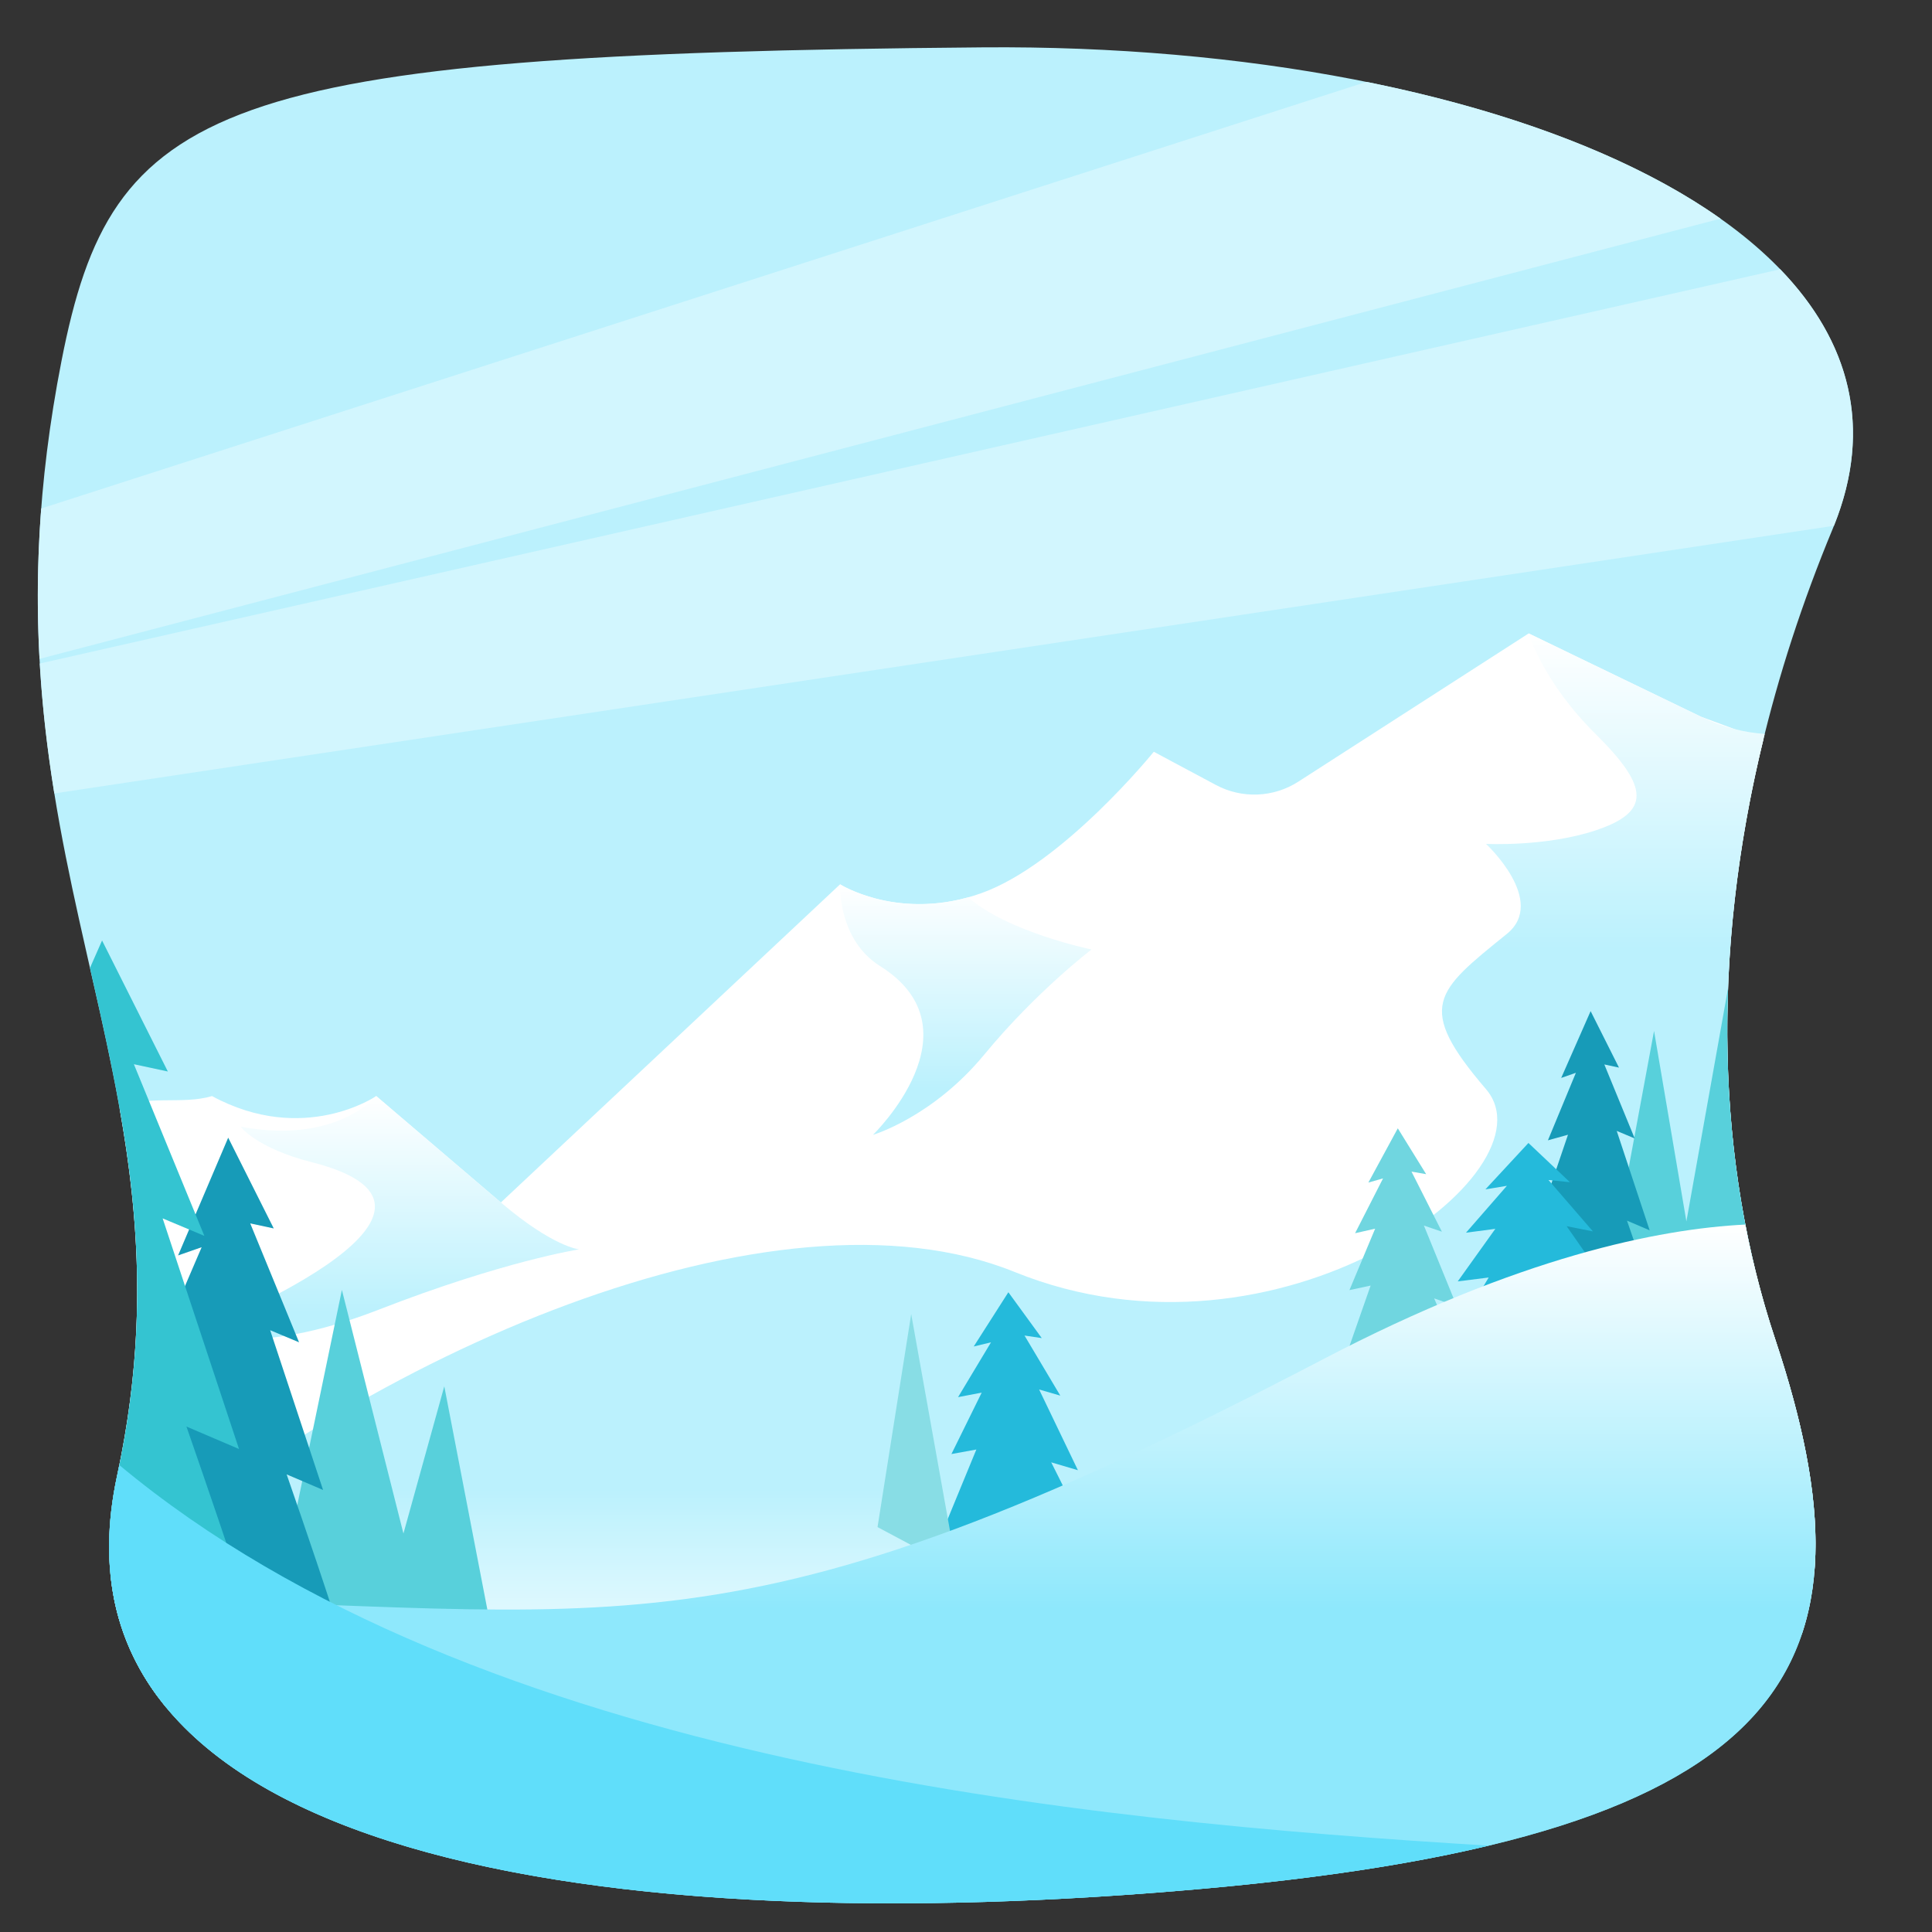 <?xml version="1.0" encoding="utf-8"?>
<!-- Generator: Adobe Illustrator 24.3.0, SVG Export Plug-In . SVG Version: 6.00 Build 0)  -->
<svg version="1.1" xmlns="http://www.w3.org/2000/svg" xmlns:xlink="http://www.w3.org/1999/xlink" x="0px" y="0px"
	 viewBox="0 0 2000 2000" enable-background="new 0 0 2000 2000" xml:space="preserve">
<rect x="0" y="0" width="2000" height="2000" fill="#333333" stroke="none"/>
<g id="ghost-image" display="none">
	<g display="inline" opacity="0.5">
		<path fill="#8A6FE8" d="M1469.02,1134.64c-57.66-4.68-181.26-73.79-228.06-150.36c-28.4-46.51,24.83-83.62,53.75-36.22
			c31.36,51.3,134.81,115.23,179.86,118.94L1469.02,1134.64z"/>
		<path fill="#8A6FE8" d="M1525.01,1005.66l-88.68,33.66c-15.81,6.01-23.74,23.69-17.79,39.47c6.01,15.81,23.68,23.74,39.47,17.79
			l88.68-33.66c15.81-6.01,23.74-23.69,17.79-39.47C1558.56,1007.59,1540.82,999.63,1525.01,1005.66z"/>
		<path fill="#8A6FE8" d="M1416.45,1155.13l37.83,51.37c10.17,13.62,29.44,16.44,43.06,6.26c13.63-10.17,16.44-29.43,6.27-43.06
			l-38.78-52.71L1416.45,1155.13z"/>
		<path fill="#8A6FE8" d="M1450.74,1158.21l76.78,42.91c14.86,8.25,33.6,2.87,41.85-12.01c8.25-14.83,2.87-33.6-12.01-41.85
			l-57-32.1L1450.74,1158.21z"/>
		<path fill="#8A6FE8" d="M1460.34,1121.85l84.59,24.43c16.33,4.74,33.4-4.69,38.15-20.98c4.74-16.33-4.69-33.4-20.98-38.15
			l-86.18-24.89L1460.34,1121.85z"/>
		
			<radialGradient id="SVGID_1_" cx="3946.401" cy="9277.515" r="6.05" gradientTransform="matrix(10.652 0 0 -10.652 -40583.516 99923.188)" gradientUnits="userSpaceOnUse">
			<stop  offset="0" style="stop-color:#8065E0"/>
			<stop  offset="1" style="stop-color:#512BD4"/>
		</radialGradient>
		<path fill="url(#SVGID_1_)" d="M1451.57,1168.18c35.59,0,64.45-28.85,64.45-64.44c0-35.59-28.86-64.44-64.45-64.44
			c-35.58,0-64.44,28.85-64.44,64.44C1387.13,1139.33,1415.99,1168.18,1451.57,1168.18z"/>
		
			<linearGradient id="SVGID_2_" gradientUnits="userSpaceOnUse" x1="432.504" y1="14876.175" x2="492.281" y2="14591.467" gradientTransform="matrix(1 0 0 -1 694 15972)">
			<stop  offset="0" style="stop-color:#522CD5"/>
			<stop  offset="0.44" style="stop-color:#8A6FE8"/>
		</linearGradient>
		<path fill="url(#SVGID_2_)" d="M1216.5,1374.16c0.66-59.76-7.85-181.06-69.53-282.64l-60.31,36.62
			c55.97,92.13,60.17,199.66,58.87,246.57C1145.39,1378.59,1181.58,1382.1,1216.5,1374.16z"/>
		<path fill="#522CD5" d="M1145.53,1374.05l55.85-0.26l52.14,298.71l-112.1,0.52c-8.54,0.03-15.01-6.84-14.43-15.38L1145.53,1374.05
			z"/>
		
			<linearGradient id="SVGID_3_" gradientUnits="userSpaceOnUse" x1="468.524" y1="14600.007" x2="646.133" y2="14283.353" gradientTransform="matrix(1 0 0 -1 694 15972)">
			<stop  offset="0" style="stop-color:#522CD5"/>
			<stop  offset="0.44" style="stop-color:#8A6FE8"/>
		</linearGradient>
		<path fill="url(#SVGID_3_)" d="M1373.04,1593.94c9.68,7.65,9.52,18.71,8.77,30.39l-2.33,35.78c-0.43,6.41-6.01,11.68-12.41,11.7
			l-116.82,0.52c-7.28,0.03-12.76-5.84-12.27-13.08l0.77-37.08c0.89-13.48-3.65-18.43-14.08-31.13
			c-17.88-21.7-70.74-139.98-65.71-217.05l57.52-0.26C1220.29,1419.47,1280.66,1521.05,1373.04,1593.94z"/>
		
			<radialGradient id="SVGID_4_" cx="4108.764" cy="8977.56" r="6.049" gradientTransform="matrix(20.348 -0.093 -0.093 -20.348 -81468.258 184595.266)" gradientUnits="userSpaceOnUse">
			<stop  offset="0.034" style="stop-color:#522CD5"/>
			<stop  offset="0.996" style="stop-color:#8A6FE8"/>
		</radialGradient>
		<path fill="url(#SVGID_4_)" d="M1381.81,1624.33c0.55-8.17,0.69-15.98-2.5-22.59l-145.71,0.66c4.03,5.92,5.72,11.09,5.18,19.74
			l-0.78,37.08c-0.48,7.27,5.03,13.14,12.27,13.08l116.82-0.51c6.41-0.03,11.99-5.29,12.42-11.7L1381.81,1624.33z"/>
		
			<linearGradient id="SVGID_5_" gradientUnits="userSpaceOnUse" x1="103.627" y1="14880.539" x2="172.359" y2="14557.18" gradientTransform="matrix(1 0 0 -1 694 15972)">
			<stop  offset="0" style="stop-color:#522CD5"/>
			<stop  offset="0.44" style="stop-color:#8A6FE8"/>
		</linearGradient>
		<path fill="url(#SVGID_5_)" d="M847.6,1418.81l-71.31-8.88l40.1-322.45l71.32,8.85L847.6,1418.81z"/>
		<path fill="#522CD5" d="M781.46,1371.7l56.51-0.26l15.64,302.04L740.18,1674c-8.62,0.03-14.31-6.93-12.68-15.55L781.46,1371.7z"/>
		
			<linearGradient id="SVGID_6_" gradientUnits="userSpaceOnUse" x1="48.804" y1="14573.005" x2="202.848" y2="14279.472" gradientTransform="matrix(1 0 0 -1 694 15972)">
			<stop  offset="0" style="stop-color:#522CD5"/>
			<stop  offset="0.44" style="stop-color:#8A6FE8"/>
		</linearGradient>
		<path fill="url(#SVGID_6_)" d="M945.67,1595.09c8.71,7.88,8.51,18,6.27,29.81l-6.81,36.19c-1.21,6.47-7.53,11.78-14,11.81
			l-162.21,0.75c-7.36,0.02-12.19-5.89-10.81-13.25l5.78-37.51c2.56-13.62,0.57-17.65,0.83-35.13
			c0.49-32.76,15.61-138.25,30.27-216.16l58.21-0.25C851.42,1417.63,871.48,1527.86,945.67,1595.09z"/>
		
			<radialGradient id="SVGID_7_" cx="4107.403" cy="8954.103" r="6.049" gradientTransform="matrix(22.145 -0.101 -0.101 -22.122 -89194.484 200034.547)" gradientUnits="userSpaceOnUse">
			<stop  offset="0.034" style="stop-color:#522CD5"/>
			<stop  offset="0.996" style="stop-color:#8A6FE8"/>
		</radialGradient>
		<path fill="url(#SVGID_7_)" d="M763.92,1622.92l-5.78,37.51c-1.38,7.33,3.45,13.28,10.81,13.25l162.2-0.74
			c6.5-0.03,12.79-5.35,14-11.81l6.81-36.19c1.61-8.57,2.1-16.24-1.03-22.82l-185.86,0.83
			C765.36,1609.61,765.53,1614.39,763.92,1622.92z"/>
		<path fill="#8A6FE8" d="M803.96,455.82l-67.46,27.13l-18.37-73.07l48.43-19.49L803.96,455.82z"/>
		<path fill="#512BD4" d="M788.84,581.95c38.16,0,69.1-30.94,69.1-69.1c0-38.16-30.94-69.1-69.1-69.1s-69.1,30.94-69.1,69.1
			C719.74,551.01,750.68,581.95,788.84,581.95z"/>
		
			<radialGradient id="SVGID_8_" cx="4230.846" cy="8790.569" r="6.049" gradientTransform="matrix(61.95 0 0 -61.95 -261084.359 545342.125)" gradientUnits="userSpaceOnUse">
			<stop  offset="0.474" style="stop-color:#A08BE8"/>
			<stop  offset="0.862" style="stop-color:#8065E0"/>
		</radialGradient>
		<path fill="url(#SVGID_8_)" d="M1300.17,939.67c24.86-95.46,8.83-171.66,8.83-171.66h22.45l0.54-0.43
			c-32.16-175.17-185.6-307.91-370.05-307.91c-207.82,0-376.29,168.47-376.29,376.29c0,207.82,168.44,376.29,376.29,376.29
			c163.98,0,303.45-104.92,354.99-251.25C1318.43,954.79,1318.29,943.64,1300.17,939.67z"/>
		<path fill="#D8CFF7" d="M1286.38,1026.53h-648.9c14.57,24.75,31.88,47.66,51.54,68.36h545.85
			C1254.5,1074.17,1271.8,1051.28,1286.38,1026.53z"/>
		
			<radialGradient id="SVGID_9_" cx="4215.82" cy="8822.003" r="6.049" gradientTransform="matrix(48.258 0 0 -48.258 -202215.344 426431.969)" gradientUnits="userSpaceOnUse">
			<stop  offset="0.093" style="stop-color:#E1DFDD"/>
			<stop  offset="0.9" style="stop-color:#FFFFFF"/>
		</radialGradient>
		<path fill="url(#SVGID_9_)" d="M1300.17,939.67c24.55-94.28,9.22-169.73,8.86-171.57H918.6c0,0-24.61-2.5-24.61,19.98
			c0,22.48,0.93,85.94,0.93,156.17c0,14.43,11.81,21.38,21.12,21.38C916.07,965.59,1256.6,965.57,1300.17,939.67z"/>
		<path fill="#A08BE8" d="M1065.02,939.87c0,0,60.05-47.51,71.75-56.31c11.72-8.8,21.96-9.29,32.71,0
			c10.75,9.29,70.85,56.31,70.85,56.31H1065.02z"/>
		<path fill="#512BD4" d="M1315.41,965.33c0,0,10.43-20.06-15.24-25.67c0.03-0.08-383.82-0.28-383.82-0.28
			c-8.93,0-20.43-5.32-21.41-14c0,6.21,0.03,12.47,0.03,18.83c0,13.11,9.75,20.03,18.48,21.18c0.86,0.11,1.75,0.2,2.65,0.2h26.24
			L1315.41,965.33z"/>
		<path fill="#512BD4" d="M1286.53,851.61c0.41-27.33-12.44-49.69-28.69-49.93c-16.25-0.24-29.76,21.72-30.17,49.05
			c-0.41,27.34,12.44,49.69,28.69,49.93C1272.61,900.9,1286.12,878.95,1286.53,851.61z"/>
		<path fill="#8065E0" d="M1256.74,825.01c-10.75,10.75-10.75,28.17,0,38.92c7.36,7.36,17.85,9.69,27.19,6.96
			c1.58-5.89,2.5-12.42,2.62-19.26c0.2-13.39-2.79-25.58-7.82-34.58C1270.88,816.36,1262.75,819,1256.74,825.01z"/>
		<path fill="#512BD4" d="M1020.8,900.92c16.25-0.24,29.1-22.6,28.69-49.93c-0.41-27.33-13.91-49.3-30.17-49.05
			c-16.25,0.24-29.1,22.6-28.69,49.93C991.04,879.19,1004.54,901.16,1020.8,900.92z"/>
		<path fill="#8065E0" d="M1019.83,826.62c-10.75,10.75-10.75,28.17,0,38.92c7.33,7.33,17.74,9.63,27.02,6.98
			c1.78-6.55,2.76-13.85,2.64-21.59c-0.17-12.42-3.07-23.69-7.7-32.28C1033.95,817.97,1025.84,820.61,1019.83,826.62z"/>
		<path fill="#512BD4" d="M1084.82,1115.23l123.17-0.56l-0.5-108.94l-123.17,0.56L1084.82,1115.23z"/>
		<path fill="#FFFFFF" d="M1106.12,1074.51c-0.83,0-1.52-0.26-2.1-0.8c-0.57-0.55-0.86-1.24-0.86-1.98c0-0.77,0.28-1.47,0.86-2.01
			c0.57-0.57,1.26-0.83,2.1-0.83c0.83,0,1.52,0.29,2.1,0.83c0.57,0.54,0.89,1.24,0.89,2.01c0,0.77-0.28,1.43-0.86,1.98
			C1107.68,1074.22,1106.96,1074.51,1106.12,1074.51z"/>
		<path fill="#FFFFFF" d="M1138.89,1073.97h-5.32l-14.08-22.11c-0.34-0.54-0.67-1.15-0.9-1.75h-0.11c0.11,0.63,0.18,2.01,0.18,4.14
			l0.03,19.74h-4.72l-0.05-30.12h5.66l13.6,21.59c0.57,0.89,0.94,1.52,1.12,1.84h0.08c-0.15-0.8-0.2-2.15-0.2-4.05l-0.03-19.4h4.69
			L1138.89,1073.97z"/>
		<path fill="#FFFFFF" d="M1161.83,1073.94l-16.5,0.03l-0.06-30.12l15.84-0.03v4.25l-10.95,0.03l0.03,8.54l10.09-0.03v4.23
			l-10.09,0.03l0.02,8.91l11.61-0.03V1073.94z"/>
		<path fill="#FFFFFF" d="M1185.2,1048.01l-8.45,0.02l0.06,25.87h-4.89l-0.06-25.87l-8.42,0.03v-4.25l21.73-0.06L1185.2,1048.01z"/>
		<path fill="#8A6FE8" d="M529.43,1254.19l40.18,57.34c10.81,15.24,31.93,18.74,47.17,7.94c15.23-10.81,18.74-31.93,7.93-47.14
			l-49.73-69.3L529.43,1254.19z"/>
		<path fill="#8A6FE8" d="M460.13,1232.49L449,1301.65c-2.82,18.43,9.8,35.7,28.28,38.52c18.43,2.82,35.7-9.8,38.52-28.29
			l11.38-70.88L460.13,1232.49z"/>
		<path fill="#8A6FE8" d="M504.99,1240.3l-9.34,69.42c-2.36,18.48,10.75,35.44,29.23,37.8c18.48,2.36,35.44-10.75,37.83-29.23
			l9.6-71.2L504.99,1240.3z"/>
		<path fill="#8A6FE8" d="M442.74,1211.82l-25.09,65.39c-6.58,17.48,2.3,36.99,19.78,43.52c17.48,6.58,36.99-2.3,43.52-19.77
			l25.73-67.06L442.74,1211.82z"/>
		
			<linearGradient id="SVGID_10_" gradientUnits="userSpaceOnUse" x1="-100.864" y1="15112.47" x2="-100.864" y2="14731.577" gradientTransform="matrix(1 0 0 -1 694 15972)">
			<stop  offset="0.249" style="stop-color:#967FE6"/>
			<stop  offset="1" style="stop-color:#8A6FE8"/>
		</linearGradient>
		<path fill="url(#SVGID_10_)" d="M489.3,1240.42c-27.91-57-44.21-154.45,1.78-241.6c27.97-52.92,89.19-120.03,222.28-139.29
			l10.69,73.79c-80.8,11.7-138.52,46.39-167,100.32c-30.84,58.41-22.59,129.43-0.78,174.04L489.3,1240.42z"/>
		
			<radialGradient id="SVGID_11_" cx="3917.044" cy="9256.345" r="6.049" gradientTransform="matrix(11.399 0 0 -11.399 -43913.262 106373.547)" gradientUnits="userSpaceOnUse">
			<stop  offset="0" style="stop-color:#8065E0"/>
			<stop  offset="1" style="stop-color:#512BD4"/>
		</radialGradient>
		<path fill="url(#SVGID_11_)" d="M738.97,954.1c38.06,0,68.9-30.84,68.9-68.9c0-38.06-30.84-68.9-68.9-68.9
			c-38.06,0-68.9,30.84-68.9,68.9C670.07,923.23,700.92,954.1,738.97,954.1z"/>
		
			<radialGradient id="SVGID_12_" cx="4097.934" cy="8960.301" r="6.049" gradientTransform="matrix(22.729 0 0 -22.729 -92637.891 204814.203)" gradientUnits="userSpaceOnUse">
			<stop  offset="0" style="stop-color:#8065E0"/>
			<stop  offset="1" style="stop-color:#512BD4"/>
		</radialGradient>
		<path fill="url(#SVGID_12_)" d="M508.62,1277.33c39.09,0,70.77-31.68,70.77-70.77c0-39.09-31.68-70.77-70.77-70.77
			c-39.09,0-70.77,31.68-70.77,70.77C437.85,1245.65,469.55,1277.33,508.62,1277.33z"/>
		<path fill="#D8CFF7" d="M739.68,415.8c-26.24,6.99-53.32-8.39-60.54-34.41c-7.19-26.01,8.22-52.72,34.46-59.7
			c26.24-6.98,53.32,8.39,60.54,34.41C781.36,382.11,765.95,408.78,739.68,415.8z"/>
	</g>
</g>
<g id="bot-base" display="none">
	<g display="inline">
		
			<radialGradient id="SVGID_13_" cx="4230.846" cy="8790.569" r="6.049" gradientTransform="matrix(61.95 0 0 -61.95 -261084.359 545342.125)" gradientUnits="userSpaceOnUse">
			<stop  offset="0.474" style="stop-color:#A08BE8"/>
			<stop  offset="0.862" style="stop-color:#8065E0"/>
		</radialGradient>
		<path fill="url(#SVGID_13_)" d="M1300.17,939.67c24.86-95.46,8.83-171.66,8.83-171.66h22.45l0.54-0.43
			c-32.16-175.17-185.6-307.91-370.05-307.91c-207.82,0-376.29,168.47-376.29,376.29c0,207.82,168.44,376.29,376.29,376.29
			c163.98,0,303.45-104.92,354.99-251.25C1318.43,954.79,1318.29,943.64,1300.17,939.67z"/>
		<path fill="#D8CFF7" d="M1286.38,1026.53h-648.9c14.57,24.75,31.88,47.66,51.54,68.36h545.85
			C1254.5,1074.17,1271.8,1051.28,1286.38,1026.53z"/>
		
			<radialGradient id="SVGID_14_" cx="4215.82" cy="8822.003" r="6.049" gradientTransform="matrix(48.258 0 0 -48.258 -202215.344 426431.969)" gradientUnits="userSpaceOnUse">
			<stop  offset="0.093" style="stop-color:#E1DFDD"/>
			<stop  offset="0.9" style="stop-color:#FFFFFF"/>
		</radialGradient>
		<path fill="url(#SVGID_14_)" d="M1300.17,939.67c24.55-94.28,9.22-169.73,8.86-171.57H918.6c0,0-24.61-2.5-24.61,19.98
			c0,22.48,0.93,85.94,0.93,156.17c0,14.43,11.81,21.38,21.12,21.38C916.07,965.59,1256.6,965.57,1300.17,939.67z"/>
		<path fill="#A08BE8" d="M1065.02,939.87c0,0,60.05-47.51,71.75-56.31c11.72-8.8,21.96-9.29,32.71,0
			c10.75,9.29,70.85,56.31,70.85,56.31H1065.02z"/>
		<path fill="#512BD4" d="M1315.41,965.33c0,0,10.43-20.06-15.24-25.67c0.03-0.08-383.82-0.28-383.82-0.28
			c-8.93,0-20.43-5.32-21.41-14c0,6.21,0.03,12.47,0.03,18.83c0,13.11,9.75,20.03,18.48,21.18c0.86,0.11,1.75,0.2,2.65,0.2h26.24
			L1315.41,965.33z"/>
		<path fill="#512BD4" d="M1084.82,1115.23l123.17-0.56l-0.5-108.94l-123.17,0.56L1084.82,1115.23z"/>
		<path fill="#FFFFFF" d="M1106.12,1074.51c-0.83,0-1.52-0.26-2.1-0.8c-0.57-0.55-0.86-1.24-0.86-1.98c0-0.77,0.28-1.47,0.86-2.01
			c0.57-0.57,1.26-0.83,2.1-0.83c0.83,0,1.52,0.29,2.1,0.83c0.57,0.54,0.89,1.24,0.89,2.01c0,0.77-0.28,1.43-0.86,1.98
			C1107.68,1074.22,1106.96,1074.51,1106.12,1074.51z"/>
		<path fill="#FFFFFF" d="M1138.89,1073.97h-5.32l-14.08-22.11c-0.34-0.54-0.67-1.15-0.9-1.75h-0.11c0.11,0.63,0.18,2.01,0.18,4.14
			l0.03,19.74h-4.72l-0.05-30.12h5.66l13.6,21.59c0.57,0.89,0.94,1.52,1.12,1.84h0.08c-0.15-0.8-0.2-2.15-0.2-4.05l-0.03-19.4h4.69
			L1138.89,1073.97z"/>
		<path fill="#FFFFFF" d="M1161.83,1073.94l-16.5,0.03l-0.06-30.12l15.84-0.03v4.25l-10.95,0.03l0.03,8.54l10.09-0.03v4.23
			l-10.09,0.03l0.02,8.91l11.61-0.03V1073.94z"/>
		<path fill="#FFFFFF" d="M1185.2,1048.01l-8.45,0.02l0.06,25.87h-4.89l-0.06-25.87l-8.42,0.03v-4.25l21.73-0.06L1185.2,1048.01z"/>
	</g>
</g>
<g id="asset">
	<g>
		
			<linearGradient id="SVGID_15_" gradientUnits="userSpaceOnUse" x1="989.587" y1="-9.584" x2="989.587" y2="1911.723" gradientTransform="matrix(1 -0.025 -0.025 -1 24.57 1983.995)">
			<stop  offset="0.095" style="stop-color:#77E3FB"/>
			<stop  offset="0.243" style="stop-color:#BBF1FD"/>
			<stop  offset="0.994" style="stop-color:#BBF1FD"/>
		</linearGradient>
		<path fill="url(#SVGID_15_)" d="M1016.86,49.03c-797.74,6.65-901.02,58.02-953.21,324.69
			c-101.25,517.3,149.87,725.59,57.58,1153.87c-86.05,399.35,512.46,482.78,1127,427.36s701.61-231.77,589.35-568.9
			c-78.81-236.67-66.83-534.09,59.62-838.59S1560.16,44.51,1016.86,49.03z"/>
		<path fill="#FFFFFF" d="M1837.58,1386.05c-59.8-179.59-67.31-394.17-12.2-620.28l-64.56-23.85l-178.35-86.2l-238.44,153.44
			c-25.71,16.54-58.35,17.86-85.31,3.45l-64.32-34.39c0,0-94.06,116.17-178.38,146.33s-146.39-9.1-146.39-9.1L518.5,1244.78
			l-129.03-110.14c0,0-75.13,51.42-170.02,0c-30.83,9.38-69.47-2-95.58,13.09c20.48,115.09,28.6,234.87-2.64,379.86
			c-21.16,98.22-0.92,177.33,50.79,239.96l1706.13-139.21C1884.21,1559.17,1868.42,1478.68,1837.58,1386.05z"/>
		<linearGradient id="SVGID_16_" gradientUnits="userSpaceOnUse" x1="997.098" y1="655.719" x2="997.098" y2="1851.456">
			<stop  offset="0" style="stop-color:#FFFFFF"/>
			<stop  offset="0.273" style="stop-color:#BBF1FD"/>
			<stop  offset="0.741" style="stop-color:#BBF1FD"/>
			<stop  offset="0.944" style="stop-color:#FFFFFF"/>
		</linearGradient>
		<path fill="url(#SVGID_16_)" d="M1837.58,1386.05c-60.34-181.19-67.46-397.98-10.74-626.31c-20.6-1.36-42.82-6.61-66.02-17.82
			c-107.57-51.99-178.35-86.2-178.35-86.2s14.26,49.63,69.51,104.35c55.26,54.72,57.16,80.38,0,99.46
			c-51.66,17.25-113.65,14.05-113.65,14.05s63.68,59.11,21.55,93.19c-73.85,59.76-95.01,74.99-21.55,160.75
			c73.46,85.77-214.5,300.08-487.9,189.25c-247.81-100.46-671.92,83.62-935.67,317.05c5.29,46.18,21.99,86.85,48.44,122.47
			c100.27,51.28,311.09,98.67,706.41,94.96c502.21-4.72,840.1-102.39,995.65-159.54
			C1892.82,1609.76,1878.36,1508.52,1837.58,1386.05z"/>
		<linearGradient id="SVGID_17_" gradientUnits="userSpaceOnUse" x1="401.064" y1="1134.64" x2="401.064" y2="1386.385">
			<stop  offset="0" style="stop-color:#FFFFFF"/>
			<stop  offset="0.888" style="stop-color:#BBF1FD"/>
		</linearGradient>
		<path fill="url(#SVGID_17_)" d="M322.49,1203.03c199.57,50.49-119.83,175.91-119.83,175.91s59.29,27.47,189.16-23.09
			s207.63-62.51,207.63-62.51s-27.08-2.57-80.96-48.56s-129.03-110.14-129.03-110.14s-41.02,50.19-139.81,31.78
			C247.98,1166.1,266.4,1188.84,322.49,1203.03z"/>
		<linearGradient id="SVGID_18_" gradientUnits="userSpaceOnUse" x1="999.758" y1="915.452" x2="999.758" y2="1174.787">
			<stop  offset="0" style="stop-color:#FFFFFF"/>
			<stop  offset="0.815" style="stop-color:#BBF1FD"/>
		</linearGradient>
		<path fill="url(#SVGID_18_)" d="M910.95,1000c105.06,65.89-7.24,174.79-7.24,174.79s61.76-18.27,115.34-83.26
			c53.58-64.99,110.87-108.64,110.87-108.64s-86.45-17.81-127.64-53.97c-77.25,21.58-132.67-13.46-132.67-13.46
			S867.08,972.48,910.95,1000z"/>
		<path fill="#58D0DB" d="M1745.75,1264.41l-33.49-197.2l-45.02,242.9c0,0,93.79-1.12,148.21-2
			c-21.09-88.85-30.3-184.69-26.56-285.1L1745.75,1264.41z"/>
		<path fill="#179BB8" d="M1684.26,1263.59l23.46,10.03l-34.08-102.91l18.61,7.81l-31.45-76.6l15.16,3.25l-29.35-58.46l-30.45,69.15
			l15.19-5.3l-28.95,69.9l20.77-5.78l-26.61,78.33l21.91-5.79l-42.12,148.4l64.45-5.24c26.06,1.48,81.88,4.69,85.31,5.24
			C1730.6,1396.34,1684.26,1263.59,1684.26,1263.59z"/>
		<path fill="#24BADB" d="M1637.31,1333.85l34.31,6.96l-49.84-71.48l27.22,5.42l-46-53.2l22.17,2.26l-42.93-40.61l-44.53,48.03
			l22.22-3.68l-42.34,48.55l30.38-4.02l-38.92,54.41l32.04-4.02l-61.59,103.08l94.26-3.64c38.11,1.03,119.75,3.26,124.77,3.64
			C1705.1,1426.06,1637.31,1333.85,1637.31,1333.85z"/>
		<path fill="#58D0DB" d="M286.06,1662.54l67.87-327.2l63.71,252.16l42.28-152.4l54.7,283.53
			C514.62,1718.64,296.17,1662.85,286.06,1662.54z"/>
		<path fill="#179BB8" d="M279.67,1377.02l29.91,12.54l-50.54-123.1l24.36,5.22l-47.17-93.96l-51.88,121.9l24.41-8.52l-43.58,101.56
			l33.39-9.29l-42.76,125.89l35.21-9.3L170,1573.99c45.46,37.03,104.28,66.76,173.36,90.02c-19.89-61.15-46.62-137.72-46.62-137.72
			l37.7,16.11L279.67,1377.02z"/>
		<path fill="#34C4D1" d="M247.42,1500.01l-79.05-238.74l43.18,18.11l-72.96-177.7l35.16,7.54l-68.09-135.63l-12.51,28.4
			c37.2,163.6,72.6,319.01,28.08,525.61c-22.11,102.63,0.99,184.39,57.95,248.3c53.44,3.13,105.96,6.35,110.94,7.15
			c10.41,1.67-97.12-306.29-97.12-306.29L247.42,1500.01z"/>
		<path fill="#70D6E0" d="M1484.65,1344.11l23.46,8.14l-34.08-83.55l18.61,6.34l-31.45-62.19l15.16,2.64l-29.35-47.46l-30.45,56.14
			l15.19-4.31l-28.95,56.75l20.77-4.69l-26.61,63.6l21.91-4.7l-42.12,120.48l64.45-4.26c26.06,1.2,81.88,3.81,85.31,4.26
			C1530.99,1451.89,1484.65,1344.11,1484.65,1344.11z"/>
		<path fill="#24BADB" d="M1088.21,1513.81l27.63,8.14l-40.14-83.55l21.92,6.34l-37.04-62.19l17.85,2.64l-34.57-47.46l-35.86,56.14
			l17.89-4.31l-34.1,56.75l24.47-4.69l-31.34,63.6l25.8-4.7L961.12,1621l75.91-4.26c30.69,1.2,96.44,3.81,100.49,4.26
			C1142.81,1621.58,1088.21,1513.81,1088.21,1513.81z"/>
		<polygon fill="#88DDE5" points="990.59,1624.69 943.27,1360.31 908.42,1580.82 		"/>
		<linearGradient id="SVGID_19_" gradientUnits="userSpaceOnUse" x1="998.706" y1="1267.656" x2="998.706" y2="1970.353">
			<stop  offset="0" style="stop-color:#FFFFFF"/>
			<stop  offset="0.567" style="stop-color:#8EE8FC"/>
		</linearGradient>
		<path fill="url(#SVGID_19_)" d="M1806.77,1267.66c-89.57,4.49-234.22,33.31-437.03,139.39
			c-616.2,322.29-724.57,256.87-1251.76,247.51c56.85,289.93,587.3,349.36,1130.26,300.4c614.54-55.42,701.61-231.77,589.34-568.9
			C1824.93,1348.08,1814.64,1308.53,1806.77,1267.66z"/>
		<path fill="#60DEFA" d="M1248.23,1954.95c115.53-10.42,212.41-25.11,292.83-44.34c-419.25-25.56-1046.53-84.81-1417.54-393.98
			c-0.74,3.64-1.5,7.29-2.29,10.96C35.18,1926.94,633.69,2010.38,1248.23,1954.95z"/>
		<g>
			<path fill="#D2F6FE" d="M1842.86,278.74L41.17,686.87c2.76,47.1,8.15,91.65,15.06,134.48l1842.24-277.07
				C1939.41,442.64,1914.51,352.92,1842.86,278.74z"/>
			<path fill="#D2F6FE" d="M1414.49,84.77L42.66,526.38c-4.24,55.28-4.43,106.87-1.76,155.7l1740.17-455.74
				C1691.61,163.11,1563.87,114.87,1414.49,84.77z"/>
		</g>
	</g>
</g>
</svg>
